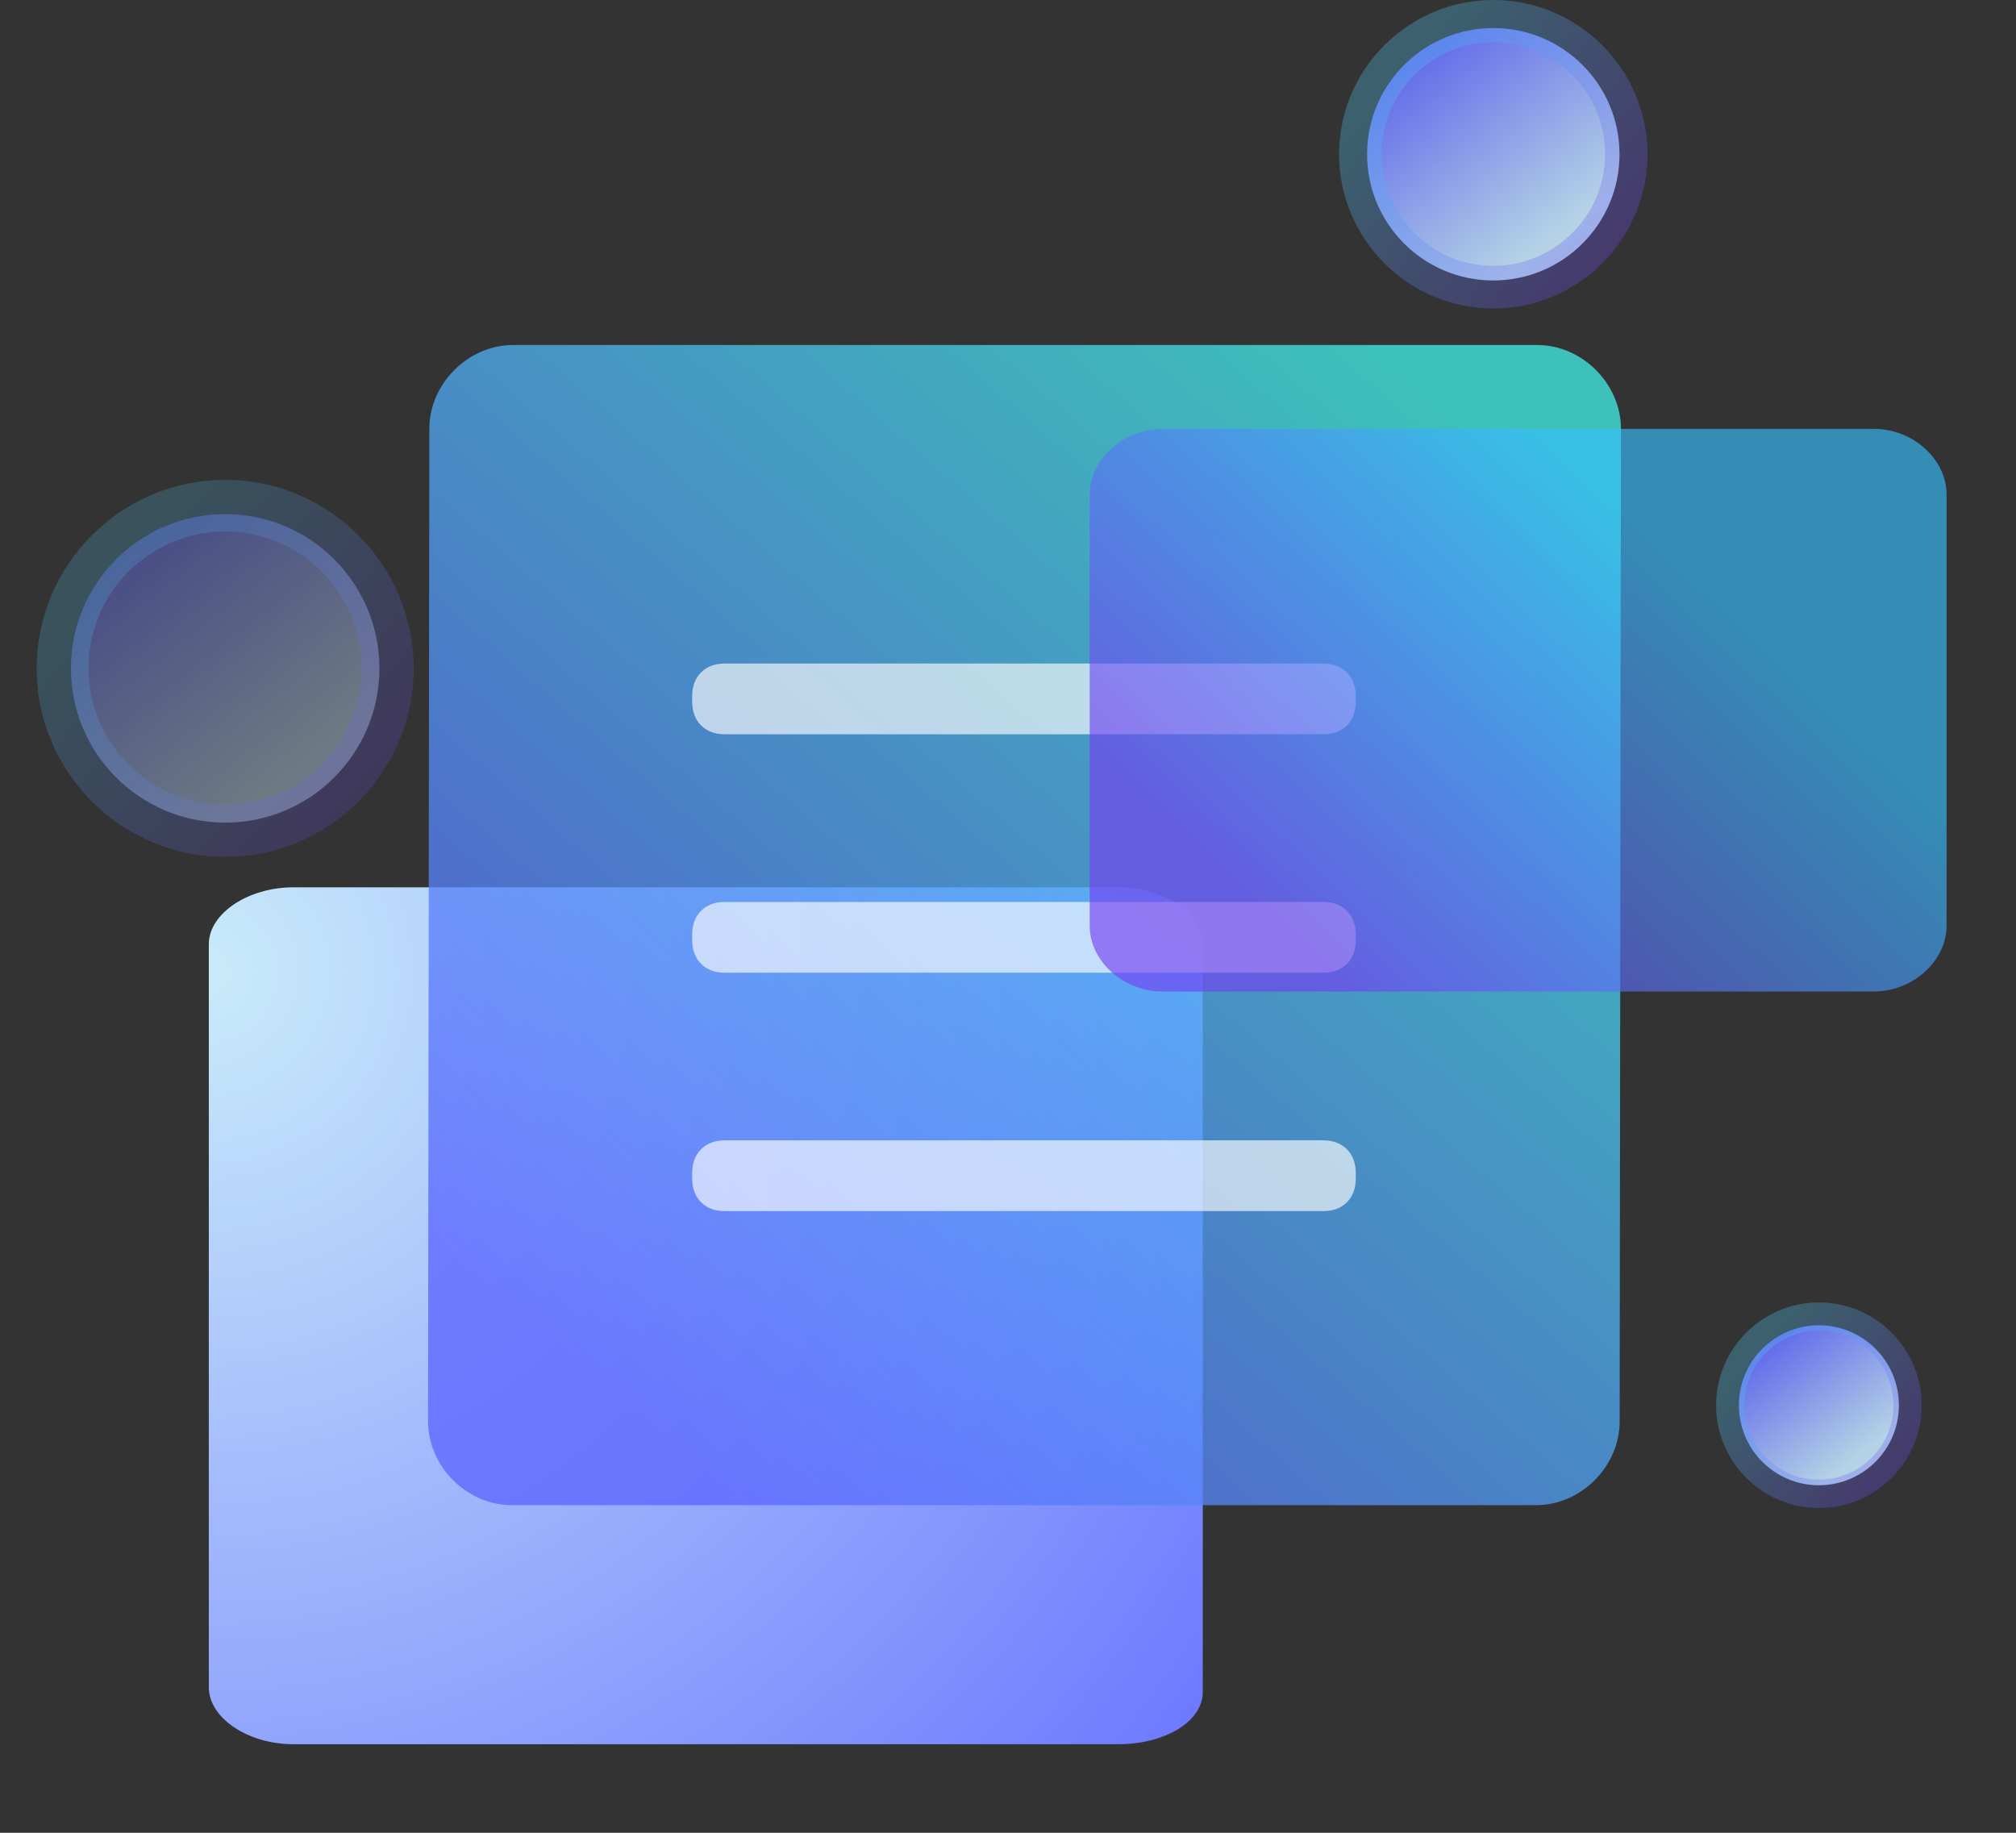 <?xml version="1.0" encoding="UTF-8"?>
<svg width="55px" height="50px" viewBox="0 0 55 50" version="1.1" xmlns="http://www.w3.org/2000/svg" xmlns:xlink="http://www.w3.org/1999/xlink">
    <rect x="0" y="0" width="55" height="50" fill="#333333" stroke="none"/>
    <title>Template Market LOGO</title>
    <defs>
        <radialGradient cx="0%" cy="9.602%" fx="0%" fy="9.602%" r="172.69%" gradientTransform="translate(0,0.096),scale(0.862,1),rotate(42.072),translate(-0,-0.096)" id="radialGradient-1">
            <stop stop-color="#CAEBFA" offset="0%"></stop>
            <stop stop-color="#5C64FF" offset="100%"></stop>
        </radialGradient>
        <linearGradient x1="90.276%" y1="8.978%" x2="15.525%" y2="91.258%" id="linearGradient-2">
            <stop stop-color="#40ECE1" offset="0%"></stop>
            <stop stop-color="#5C64FF" offset="100%"></stop>
        </linearGradient>
        <linearGradient x1="100%" y1="28.443%" x2="19.637%" y2="83.571%" id="linearGradient-3">
            <stop stop-color="#36BEFF" offset="24.238%"></stop>
            <stop stop-color="#733FF1" offset="100%"></stop>
        </linearGradient>
        <linearGradient x1="16.395%" y1="0%" x2="78.44%" y2="79.178%" id="linearGradient-4">
            <stop stop-color="#5C64FF" offset="0%"></stop>
            <stop stop-color="#C4E4FA" offset="100%"></stop>
        </linearGradient>
        <linearGradient x1="26.411%" y1="17.376%" x2="100%" y2="79.654%" id="linearGradient-5">
            <stop stop-color="#4FC8F8" offset="0%"></stop>
            <stop stop-color="#733FF1" offset="100%"></stop>
        </linearGradient>
    </defs>
    <g id="Template-Market-LOGO" stroke="none" stroke-width="1" fill="none" fill-rule="evenodd">
        <g id="renwumoban" transform="translate(1, 0)" fill-rule="nonzero">
            <path d="M29.508,47.584 L7.003,47.584 C5.762,47.584 4.697,46.867 4.697,46.032 L4.697,25.759 C4.697,24.924 5.762,24.207 7.003,24.207 L29.508,24.207 C30.748,24.207 31.814,24.924 31.814,25.759 L31.814,46.153 C31.814,46.988 30.748,47.584 29.508,47.584 Z" id="路径" fill="url(#radialGradient-1)"></path>
            <path d="M12.965,41.062 C11.734,41.062 10.678,40.005 10.678,38.774 L10.713,11.699 C10.713,10.469 11.77,9.412 13,9.412 L40.935,9.412 C42.166,9.412 43.222,10.469 43.222,11.699 L43.187,38.774 C43.187,40.005 42.136,41.062 40.906,41.062 L12.965,41.062 Z" id="路径" fill="url(#linearGradient-2)" opacity="0.769"></path>
            <path d="M35.109,33.04 L18.762,33.04 C18.236,33.04 17.884,32.687 17.884,32.162 L17.884,31.988 C17.884,31.463 18.236,31.11 18.762,31.11 L35.109,31.11 C35.634,31.11 35.987,31.463 35.987,31.988 L35.987,32.162 C35.987,32.687 35.64,33.04 35.109,33.04 Z M35.109,26.536 L18.762,26.536 C18.236,26.536 17.884,26.183 17.884,25.658 L17.884,25.484 C17.884,24.959 18.236,24.606 18.762,24.606 L35.109,24.606 C35.634,24.606 35.987,24.959 35.987,25.484 L35.987,25.658 C35.987,26.183 35.64,26.536 35.109,26.536 Z M35.109,20.032 L18.762,20.032 C18.236,20.032 17.884,19.679 17.884,19.154 L17.884,18.98 C17.884,18.455 18.236,18.102 18.762,18.102 L35.109,18.102 C35.634,18.102 35.987,18.455 35.987,18.98 L35.987,19.154 C35.987,19.679 35.64,20.032 35.109,20.032 Z" id="形状" fill="#FFFFFF" opacity="0.641"></path>
            <path d="M30.717,27.049 C29.647,27.049 28.729,26.221 28.729,25.258 L28.729,13.49 C28.729,12.527 29.647,11.699 30.717,11.699 L50.118,11.699 C51.187,11.699 52.106,12.527 52.106,13.49 L52.106,25.258 C52.101,26.221 51.187,27.049 50.118,27.049 L30.717,27.049 Z" id="路径" fill-opacity="0.64" fill="url(#linearGradient-3)"></path>
            <path d="M0.935,18.234 C0.935,20.558 2.819,22.442 5.143,22.442 C7.467,22.442 9.351,20.558 9.351,18.234 C9.351,15.91 7.467,14.026 5.143,14.026 C2.819,14.026 0.935,15.91 0.935,18.234 Z" id="路径" fill="url(#linearGradient-4)" opacity="0.405"></path>
            <g id="编组-2" transform="translate(35.532, 0)">
                <path d="M0.765,4.208 C0.765,6.109 2.306,7.651 4.208,7.651 C6.109,7.651 7.651,6.109 7.651,4.208 C7.651,2.306 6.109,0.765 4.208,0.765 C2.306,0.765 0.765,2.306 0.765,4.208 Z" id="路径备份" fill="url(#linearGradient-4)" opacity="0.9"></path>
                <path d="M4.208,8.416 C1.89,8.416 0,6.525 0,4.208 C0,1.89 1.89,0 4.208,0 C6.525,0 8.416,1.89 8.416,4.208 C8.416,6.525 6.531,8.416 4.208,8.416 Z M4.208,1.153 C2.526,1.153 1.159,2.52 1.159,4.202 C1.159,5.884 2.526,7.251 4.208,7.251 C5.89,7.251 7.257,5.884 7.257,4.202 C7.257,2.52 5.89,1.153 4.208,1.153 Z" id="形状备份" fill="url(#linearGradient-5)" opacity="0.3"></path>
            </g>
            <g id="编组" transform="translate(45.818, 35.532)">
                <path d="M0.623,2.805 C0.623,4.01 1.6,4.987 2.805,4.987 C4.01,4.987 4.987,4.01 4.987,2.805 C4.987,1.6 4.01,0.623 2.805,0.623 C1.6,0.623 0.623,1.6 0.623,2.805 Z" id="路径备份-2" fill="url(#linearGradient-4)" opacity="0.9"></path>
                <path d="M2.805,5.61 C1.26,5.61 0,4.35 0,2.805 C0,1.26 1.26,0 2.805,0 C4.35,0 5.61,1.26 5.61,2.805 C5.61,4.35 4.354,5.61 2.805,5.61 Z M2.805,0.769 C1.684,0.769 0.773,1.68 0.773,2.801 C0.773,3.923 1.684,4.834 2.805,4.834 C3.927,4.834 4.838,3.923 4.838,2.801 C4.838,1.68 3.927,0.769 2.805,0.769 Z" id="形状备份-2" fill="url(#linearGradient-5)" opacity="0.3"></path>
            </g>
            <path d="M5.143,23.377 C2.31,23.377 0,21.066 0,18.234 C0,15.401 2.31,13.091 5.143,13.091 C7.976,13.091 10.286,15.401 10.286,18.234 C10.286,21.066 7.982,23.377 5.143,23.377 Z M5.143,14.5 C3.087,14.5 1.416,16.171 1.416,18.227 C1.416,20.283 3.087,21.953 5.143,21.953 C7.199,21.953 8.869,20.283 8.869,18.227 C8.869,16.171 7.199,14.5 5.143,14.5 Z" id="形状" fill="url(#linearGradient-5)" opacity="0.211"></path>
        </g>
    </g>
</svg>